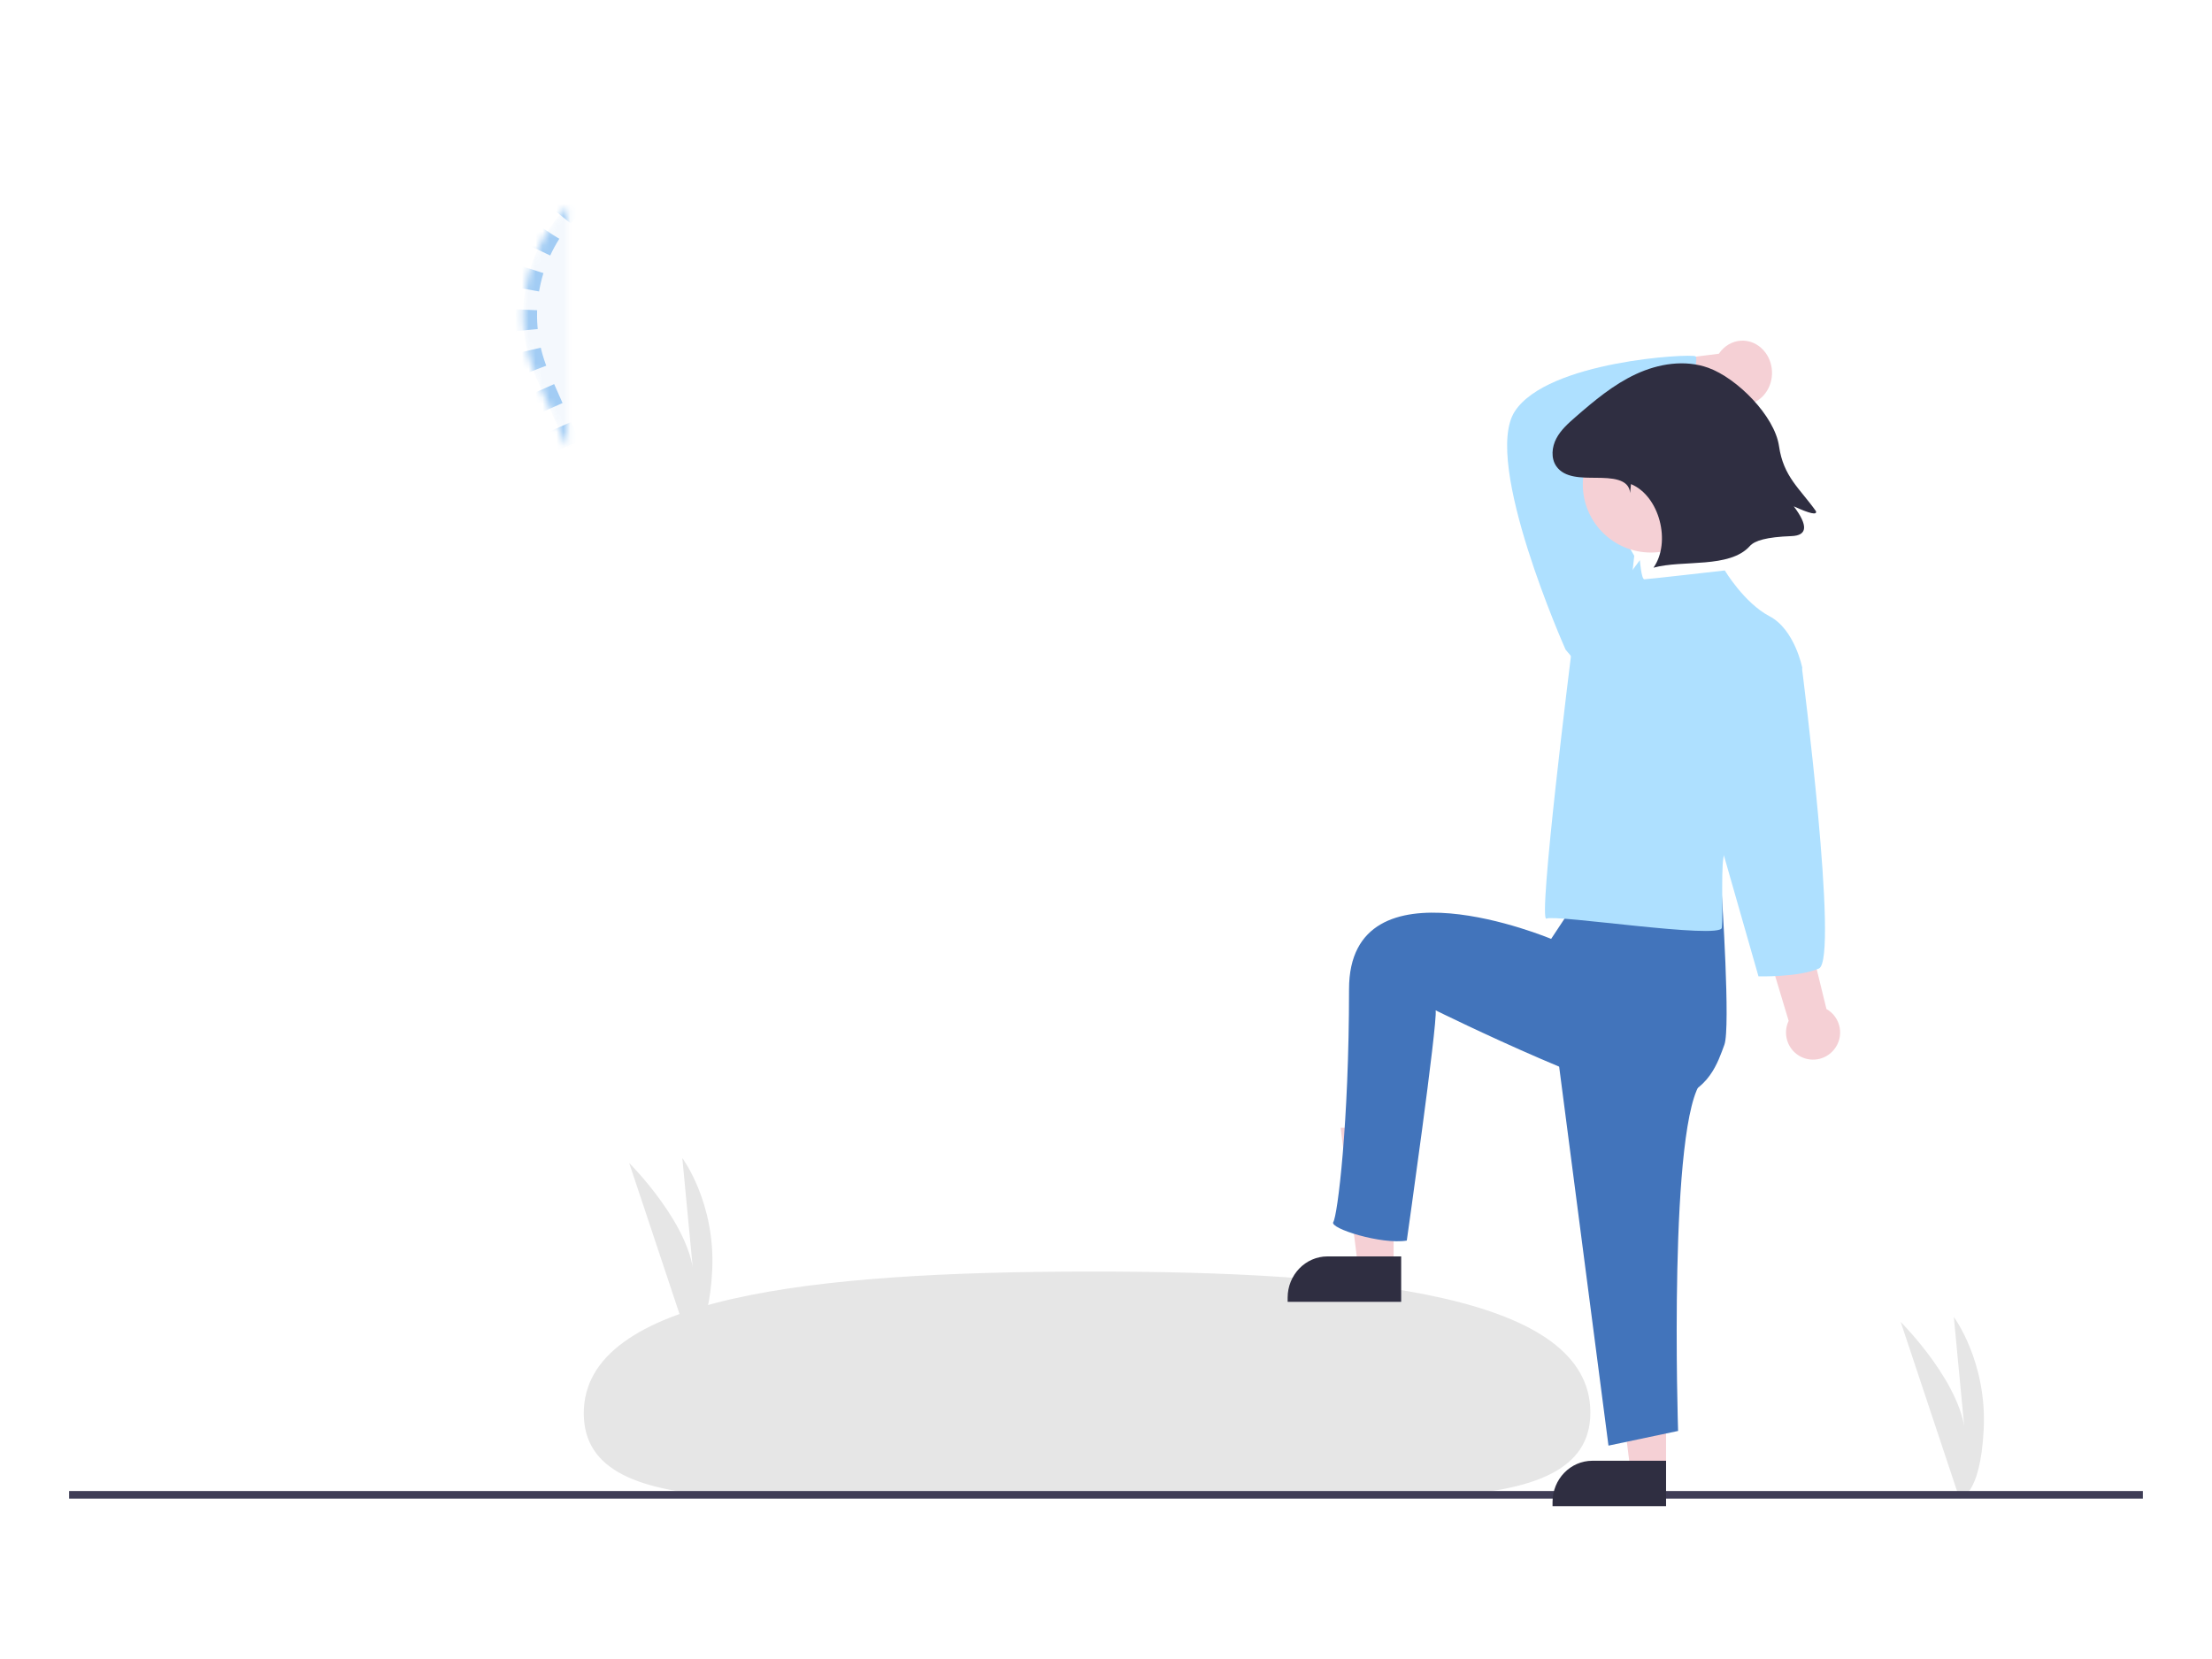 <?xml version="1.0" encoding="UTF-8"?>
<svg width="320px" height="240px" viewBox="0 0 320 240" version="1.1" xmlns="http://www.w3.org/2000/svg" xmlns:xlink="http://www.w3.org/1999/xlink">
    <title>编组 4</title>
    <defs>
        <circle id="path-1" cx="137.409" cy="153.832" r="23.54"></circle>
        <mask id="mask-2" maskContentUnits="userSpaceOnUse" maskUnits="objectBoundingBox" x="0" y="0" width="47.08" height="47.08" fill="white">
            <use xlink:href="#path-1"></use>
        </mask>
        <path d="M120.954,127.007 C114.22,127.007 108.116,123.04 105.377,116.882 L67.638,31.796 C64.231,24.116 65.359,15.178 70.566,8.587 C75.772,1.996 84.2,-1.161 92.449,0.388 C100.699,1.938 107.41,7.939 109.877,15.971 L137.204,104.958 C138.791,110.123 137.836,115.736 134.631,120.084 C131.426,124.433 126.351,127.001 120.954,127.007 L120.954,127.007 Z" id="path-3"></path>
        <mask id="mask-4" maskContentUnits="userSpaceOnUse" maskUnits="objectBoundingBox" x="0" y="0" width="72.263" height="127.007" fill="white">
            <use xlink:href="#path-3"></use>
        </mask>
    </defs>
    <g id="数据仓库" stroke="none" stroke-width="1" fill="none" fill-rule="evenodd">
        <g id="画板" transform="translate(-255, -395)">
            <g id="编组-4" transform="translate(255, 395)">
                <rect id="矩形" fill="#FAFAFA" opacity="0" x="0" y="0" width="320" height="240"></rect>
                <g id="undraw_Notify_re_65on" transform="translate(10, 23)" fill-rule="nonzero">
                    <path d="M273.48,193.796 L264.964,168.235 C264.964,168.235 274.331,177.551 274.331,185.196 L272.65,167.518 C272.65,167.518 277.454,173.968 276.974,183.762 C276.493,193.557 273.48,193.796 273.48,193.796 Z" id="路径" fill="#E6E6E6"></path>
                    <path d="M89.539,170.803 L81.022,145.242 C81.022,145.242 90.39,154.559 90.39,162.203 L88.708,144.526 C88.708,144.526 93.512,150.975 93.032,160.77 C92.552,170.564 89.539,170.803 89.539,170.803 Z" id="路径" fill="#E6E6E6"></path>
                    <path d="M220.073,181.335 C220.087,198.132 187.241,192.965 147.029,193 C106.817,193.036 74.467,198.259 74.453,181.463 C74.438,164.666 107.273,160.984 147.485,160.949 C187.697,160.914 220.059,164.539 220.073,181.335 Z" id="路径" fill="#E6E6E6"></path>
                    <rect id="矩形" fill="#3F3D56" x="0" y="192.701" width="300" height="1.095"></rect>
                    <polygon id="路径" fill="#F5D0D5" points="191.606 159.854 186.413 159.854 183.942 140.146 191.606 140.146"></polygon>
                    <path d="M182.042,158.759 L192.701,158.759 L192.701,165.328 L176.277,165.328 L176.277,164.728 C176.277,161.431 178.858,158.759 182.042,158.759 L182.042,158.759 Z" id="路径" fill="#2F2E41"></path>
                    <polygon id="路径" fill="#F5D0D5" points="231.022 189.416 225.829 189.416 223.358 169.708 231.022 169.708"></polygon>
                    <path d="M220.363,188.321 L231.022,188.321 L231.022,194.891 L214.599,194.891 L214.599,194.29 C214.599,190.993 217.18,188.321 220.363,188.321 L220.363,188.321 Z" id="路径" fill="#2F2E41"></path>
                    <path d="M255.316,128.846 C256.048,127.956 256.349,126.787 256.139,125.653 C255.928,124.519 255.227,123.536 254.224,122.97 L242.075,73.358 L234.307,76.708 L248.757,124.679 C247.901,126.47 248.517,128.62 250.19,129.683 C251.863,130.746 254.065,130.387 255.316,128.846 Z" id="路径" fill="#F5D0D5"></path>
                    <path d="M245.149,27.706 C244.281,26.716 243.056,26.197 241.804,26.287 C240.552,26.378 239.4,27.069 238.66,28.174 L220.073,30.501 L222.9,38.321 L239.804,34.87 C241.629,36.132 244.03,35.705 245.394,33.877 C246.757,32.049 246.652,29.398 245.149,27.706 L245.149,27.706 Z" id="路径" fill="#F5D0D5"></path>
                    <path d="M214.599,123.957 L222.691,186.131 L232.762,184.009 C232.762,184.009 231.281,138.728 236.317,133.27 C241.353,127.811 229.84,118.248 229.84,118.248 L214.599,123.957 Z" id="路径" fill="#4274BB"></path>
                    <path d="M218.193,107.082 L214.396,112.825 C214.396,112.825 185.159,100.573 185.159,120.099 C185.159,139.624 183.486,152.875 182.881,153.79 C182.276,154.706 189.882,157.081 193.513,156.47 C193.513,156.47 197.992,124.992 197.689,123.162 C197.689,123.162 226.37,137.34 231.816,136.12 C237.263,134.9 238.549,130.58 239.457,128.139 C240.365,125.698 239.077,106.316 239.077,106.316 L220.924,100.73 L218.193,107.082 Z" id="路径" fill="#4274BB"></path>
                    <path d="M217.562,72.263 L216.482,70.971 C216.482,70.971 204.382,43.838 209.136,36.516 C213.889,29.195 234.63,28.118 235.278,28.549 C235.927,28.98 233.73,34.571 235.243,37.155 C235.243,37.155 219.175,40.627 218.095,41.058 C217.015,41.489 226.42,57.404 226.42,57.404 L225.34,67.095 L217.562,72.263 Z" id="路径" fill="#AEE0FF"></path>
                    <path d="M239.519,59.525 C239.519,59.525 228.309,60.806 227.878,60.806 C227.446,60.806 227.231,58.029 227.231,58.029 L217.314,71.488 C217.314,71.488 212.428,110.532 213.722,109.891 C215.015,109.25 238.873,112.931 239.088,111.222 C239.304,109.513 238.873,100.968 239.519,100.541 C240.166,100.113 250.73,73.624 250.73,73.624 C250.73,73.624 249.652,68.07 245.987,66.147 C242.322,64.224 239.519,59.525 239.519,59.525 Z" id="路径" fill="#AEE0FF"></path>
                    <path d="M247.069,70.073 L250.693,73.735 C250.693,73.735 256.079,115.816 253.134,117.108 C250.189,118.401 244.391,118.242 244.391,118.242 L238.686,98.293 L247.069,70.073 Z" id="路径" fill="#AEE0FF"></path>
                    <circle id="椭圆形" fill="#F5D0D5" cx="228.832" cy="47.08" r="9.854"></circle>
                    <path d="M225.818,48.325 C225.681,46.212 223.036,46.14 220.934,46.12 C218.833,46.1 216.321,46.175 215.132,44.43 C214.346,43.276 214.496,41.675 215.145,40.438 C215.794,39.201 216.862,38.25 217.913,37.335 C220.625,34.972 223.42,32.628 226.676,31.116 C229.932,29.604 233.748,28.993 237.125,30.207 C241.273,31.698 246.725,37.147 247.363,41.546 C248.005,45.979 250.352,47.635 252.704,50.947 C252.903,51.551 251.834,51.318 249.497,50.249 C251.595,53.034 251.483,54.47 249.161,54.556 C245.505,54.691 243.838,55.218 243.151,55.986 C240.202,59.281 233.451,57.952 229.203,59.124 C231.786,55.442 230.084,48.751 225.947,47.032 L225.818,48.325 Z" id="路径" fill="#2F2E41"></path>
                    <use id="椭圆形" stroke="#2E8DE6" mask="url(#mask-2)" stroke-width="4" fill-opacity="0.1" fill="#096DD9" opacity="0.448" stroke-dasharray="3" xlink:href="#path-1"></use>
                    <use id="路径" stroke="#2E8DE6" mask="url(#mask-4)" stroke-width="4" fill-opacity="0.1" fill="#096DD9" opacity="0.448" stroke-dasharray="3" xlink:href="#path-3"></use>
                </g>
            </g>
        </g>
    </g>
</svg>